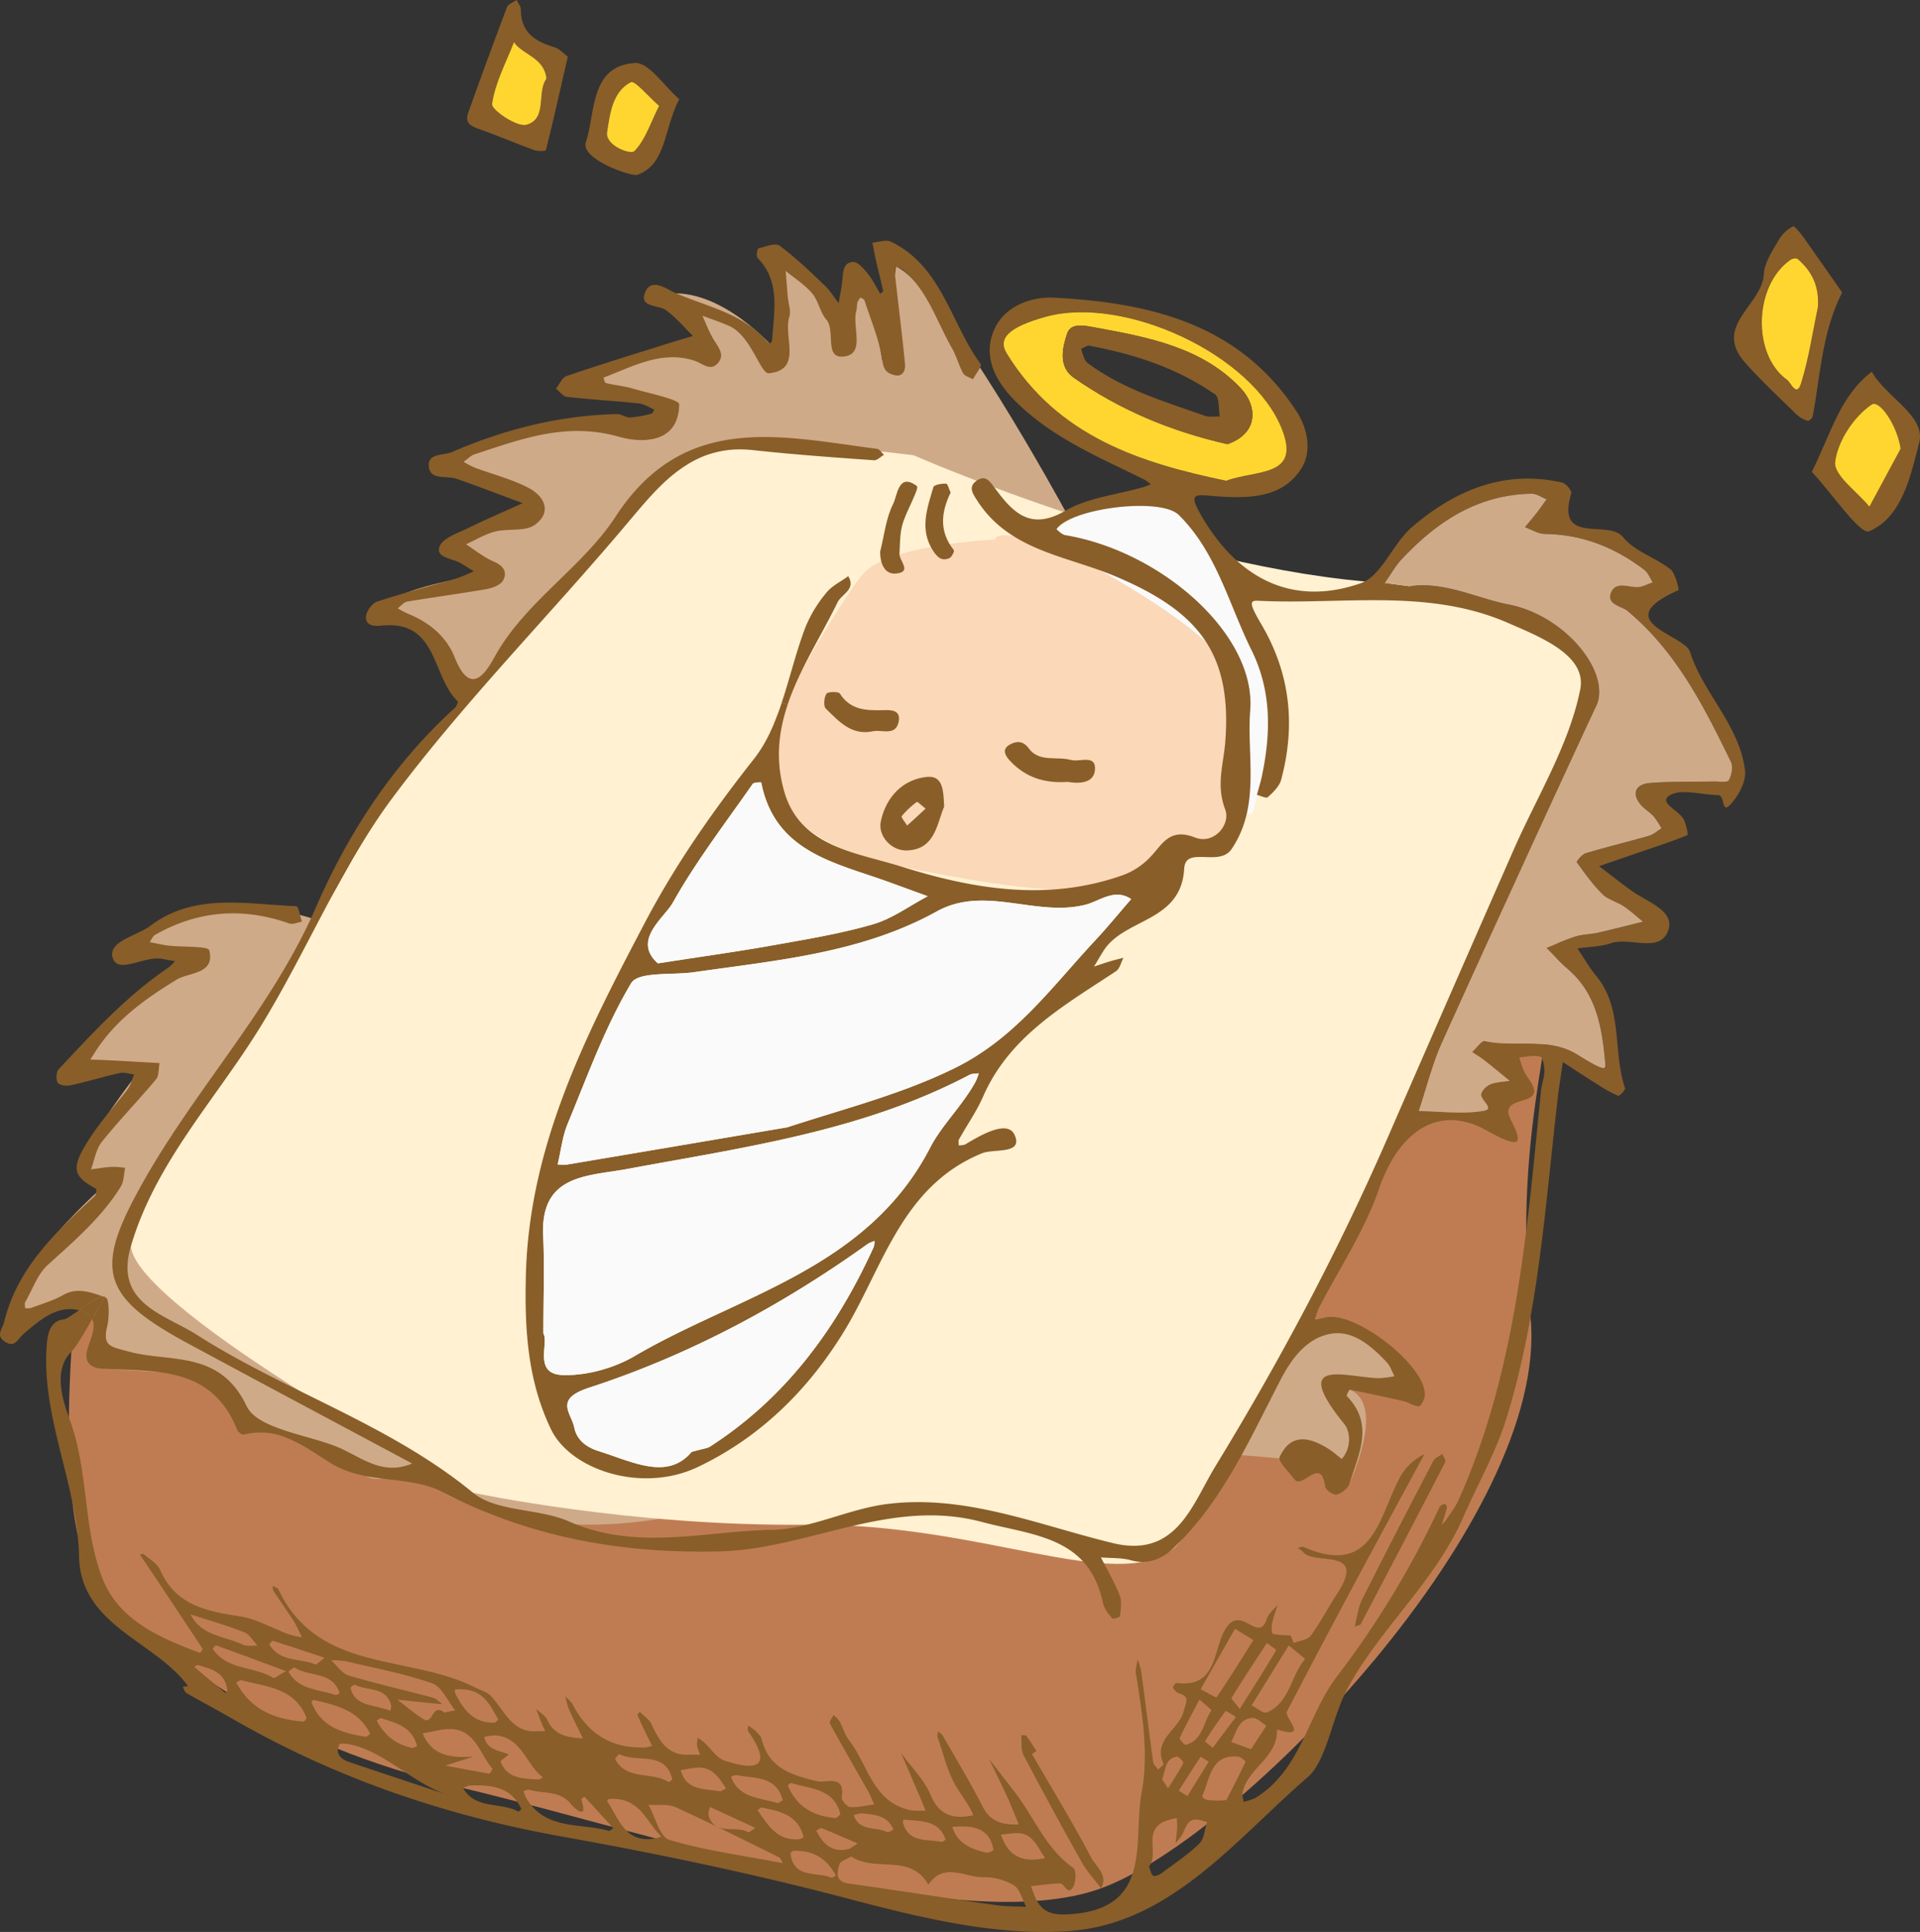 <svg xmlns="http://www.w3.org/2000/svg" viewBox="0 0 878.51 884.11"><rect x="0" y="0" width="878.51" height="884.11" fill="#333333" stroke="none"/><defs><style>.cls-1{fill:#bf7c52;}.cls-2{fill:#cfaa89;}.cls-3{fill:#fff1d2;}.cls-4{fill:#fad8b8;}.cls-5{fill:#fafafa;}.cls-6{fill:#895e29;}.cls-7{fill:#ffd630;}</style></defs><g id="レイヤー_2" data-name="レイヤー 2"><g id="レイヤー_1-2" data-name="レイヤー 1"><path class="cls-1" d="M88.79,560.24s-53,4.12-56.16,58.38S31,726.85,59.77,744.37s61.47,52.27,152.1,73.89,228.29,69.09,292,45.86,205.26-169.74,196.46-261,14.37-134.2,12.79-193.73Z"/><path class="cls-2" d="M487.37,233.75S432.56,132.92,410,121.91l-6.26,43.3-6.86-40.14-11.42,30.82s-13-38-32-38c0,0,8,35,3,44,0,0-22.4-27.3-47.2-27.65l11.2,27.65s-37,0-49,10l3,7,28,5,1.29,6.72-6.29,5.28s-40-11-94,18l41,16-3,7s-27,5-33,13l15.6,12.62s-48.6,6.38-48.6,17.38c0,0,18,6,25,15s8.93,21.78,8.93,21.78L219.89,335l-75.4,85.86s-17-6-33-6-26,3-31,5-20,13-20,13l28,4-14,11s-30,22-39,39H66.14S36.24,525.16,37.37,533s12.12,7.87,12.12,7.87-46,40-44,61c0,0,24-8,29-8s7.62,4.4,7.62,4.4L47,626.37l50.4,2.91,17,21.61,47.86,15.17s1.09,12.32,12.62,10.58,27.27,6.08,27.27,6.08,53.59,33.82,145.92,0,251.33-13.83,251.33-13.83l17.93,10s17.22-36,.15-43l26.92,0S637,601.31,601.76,603.6Z"/><path class="cls-3" d="M418.09,208.36s-68.65-9.54-95.12,0-63.17,62.42-63.17,62.42S196.92,328,157.71,399.44,57.21,540.61,59.85,570.25,216.37,683.1,216.37,683.1s72.41,15.51,152.77,14.65,140.9,31.77,167.63,11S730.34,323.28,730.34,323.28s-.62-50.57-96.73-56.48S418.09,208.36,418.09,208.36Z"/><path class="cls-4" d="M455.49,246.89s-48.87,2.25-60.43,15.62-38.87,63.34-38.87,63.34-28,53.44,56.17,70.74,109,12.93,123.09-7.39c0,0,31.15,9.3,28.1-31,0,0,19.1-70.06-46-95.69S455.49,246.89,455.49,246.89Z"/><path class="cls-5" d="M483.4,242.15S523.46,214,537,225.93s45.63,68.53,45.57,90.74-9.49,55.71-9.49,55.71l-6.89,0s6.33-43.59-3.67-65.53-79.09-56.65-79.09-56.65Z"/><path class="cls-6" d="M856.44,170.08c6.53,11.78,24.93,20.19,21.69,32.56-3.79,14.5-7.6,34-22.87,40.47-4.14,1.75-17.15-17.45-26.24-27.19C837.79,198.35,841.87,181.24,856.44,170.08Zm-1.08,61.79,14.29-26.51c-1.5-10.58-9.67-22.66-13.29-20.2-8.11,5.51-15.45,16.58-16.67,26.2C838.91,217.43,849.74,225,855.36,231.87Z"/><path class="cls-7" d="M869.65,205.36l-14.29,26.51c-5.62-6.88-16.45-14.44-15.67-20.51,1.22-9.62,8.56-20.69,16.67-26.2C860,182.7,868.15,194.78,869.65,205.36Z"/><path class="cls-6" d="M842.91,133.88c-9.34,18.26-9.9,37.81-13.53,56.71-.16.85-1.77,2.22-2.25,2a13.66,13.66,0,0,1-5-2.82c-8-7.87-16.33-15.51-23.73-23.93-14.79-16.82,8-26.29,8.66-40.41.26-5.51,4.25-11,7.13-16.17a16,16,0,0,1,6.26-5.66c.49-.28,3.17,2.79,4.46,4.59C830.88,116.59,836.71,125,842.91,133.88Zm-11.14,6.82c.75-9.5-2.66-16.69-9.39-22.28-.55-.47-2.3-.13-3.09.41-16.78,11.62-17.76,43.5-1.52,55,1.54,1.09,4.26,8.11,6.3,1.59C827.67,163.94,829.4,151.84,831.77,140.7Z"/><path class="cls-7" d="M822.38,118.42c6.73,5.59,10.14,12.78,9.39,22.28-2.37,11.14-4.1,23.24-7.7,34.76-2,6.52-4.76-.5-6.3-1.59-16.24-11.54-15.26-43.42,1.52-55C820.08,118.29,821.83,118,822.38,118.42Z"/><path class="cls-6" d="M477.18,850.93l.09-.07Zm.73-.54.29-.21c-3.57-4.58-5.3-11.3-12.84-11.29-2.47,0-4.94.46-7.41.71C460.87,847.55,465.63,852.89,477.91,850.39ZM356.82,852.7l.28-.06Zm.43-.09.39-.09h0l.47-.11c-.56-.84-.92-2.09-1.71-2.48-9.34-4.61-18.66-9.28-28-13.83,4.1,1.87,9.82,0,13.78,2.34.58.34,2.29-1.25,3.48-1.94l-20.89-9.61c-.17,1.3-.86,2.87-.48,4.1a7.75,7.75,0,0,0,3.77,4.94c-6.26-3-12.54-6-18.87-8.89-3.58-1.62-8.27-.8-12.45-1.1,3.09,5.54,5.11,14.65,9.47,16,15.83,4.78,32.44,6.94,51.43,10.61ZM203.83,821c.92.34,1.86.65,2.81.93Zm10.61-3.85-.11.05h0l-2.49,1c5.66,10,17.19,6.34,25.25,10.78.22.12,1.5-1,1.44-1.11-4.2-9.26-12.14-11.4-24.2-10.72ZM203.66,821c-14.69-5.4-26-17.59-40.9-22.1-2.44-.74-7-1.44-7.47-.54-2.19,4.18.83,6.76,4.52,8C174.39,811.29,189,816.1,203.66,821ZM798.45,352.54c.63,5.06-3.09,12-7,15.93s-2-4.6-5.45-4.63c-7.6-.08-17.06-3.15-22.25.29-5,3.31,4.86,6.87,6.78,11.13,1,2.21,2,6.78,1.59,6.93-7,2.85-14.25,5.19-21.43,7.65l-19,6.54c5,3.78,9.86,7.67,14.93,11.32,7,5,19.65,9,16.8,17.8-3.58,11.05-17.39,3.17-26.27,6.14-4.86,1.62-10.24,1.65-15.39,2.39,2.85,4.2,5.38,8.66,8.59,12.56,12.43,15.09,7.48,34.62,13.21,51.41.26.77-2.59,3.69-3.12,3.48a58.56,58.56,0,0,1-9-4.9c-5.49-3.44-10.9-7-16.35-10.53-.82,5.77-1.77,11.53-2.44,17.32-5.63,48.82-8.72,98.06-23.27,145.42-4.84,15.76-13.17,30.21-19.65,45.07-13.06,30-37.87,50.79-53,78.49-7.26,13.31-9.62,33.34-18.35,40.89-32.83,28.38-62.63,67-108.87,70.43-32.92,2.48-67.61-5.86-100.17-14.46-43.89-11.6-88-20.84-132.67-28.85-52.94-9.5-103.57-26.75-150.44-53.87-6.9-4-14-7.7-20.88-11.68-.86-.5-1.19-1.9-1.76-2.89l2.4-.36C70.9,750.86,36.86,744,36.18,712.33c-.73-33.72-17.93-64.5-14.64-98.45.48-4.94,2.3-9.62,7.7-10.09,1-.09,3.76-2,6.86-4.13a16.8,16.8,0,0,1,1.72.52,7.32,7.32,0,0,1,4.36,3.42c-3.37,6-7.29,12.75-9.55,15-8.32,8.33-4.19,21.65-.69,31.16,8.64,23.49,6,49.08,14.72,72,7.43,19.66,26.25,27.62,44.7,34.62.22.08,1.52-1.57,1.37-1.8C84.93,742.7,77,730.86,69.13,719c-1.68-2.52-3.41-5-5.12-7.51.6-.11,1.47-.52,1.76-.27,2.61,2.3,6.2,4.24,7.47,7.17,7.1,16.35,21.43,18.93,36.69,21.32,7.63,1.2,14.76,5.46,22.16,8.2a45.34,45.34,0,0,0,6,1.37,68.74,68.74,0,0,0-3.43-7c-3.08-4.83-6.42-9.49-9.56-14.27-.39-.59-.23-1.53-.33-2.3.9.53,2.26.84,2.62,1.62,17.86,37.93,58.8,29.89,88.49,44.17,7.2,3.47,7.21,2.55,10.68,6.88,5,6.25,8.91,14.72,19.23,13.88,1.23-.1,2.47,0,3.71,0-.46-1-1-1.91-1.37-2.9-1-2.42-1.89-4.87-2.83-7.31,1.74,1.66,4.18,3,5.1,5,3.29,7.26,9.6,8.08,16.27,8.49-2.14-4.47-4.38-8.91-6.38-13.44a38.49,38.49,0,0,1-1.58-5.78c1.16,1.27,2.65,2.35,3.41,3.82,7,13.51,18,20.15,33.22,19.51a16.41,16.41,0,0,0,3.05-.7c-1.19-2.39-2.42-4.77-3.57-7.19s-2.2-4.62-3.15-7c-.1-.26.73-.89,1.13-1.35,1.8,1.84,4.24,3.38,5.27,5.58,3.63,7.71,7.49,14.72,17.7,14,1.52-.11,3.05,0,4.58.08a25.39,25.39,0,0,1-1.41-4.21,14.17,14.17,0,0,1,.3-3.58,22.81,22.81,0,0,1,2.85,2c3.15,2.85,5.76,7.2,9.43,8.42,14.19,4.7,22.48,3.45,10.84-13.39-.43-.61-.05-1.79-.05-2.7A24.52,24.52,0,0,1,345.6,792c1.14,1.18,2.57,2.47,2.93,3.94,3.29,13.43,13.88,16.43,25.42,19.2,3.88.93,12.93-3.39,11.2,7.4-.21,1.32,2.41,4.32,3.86,4.42,3.63.24,7.35-.73,11-1.21-1-2.12-1.85-4.31-3-6.34-5.78-10.25-11.69-20.43-17.32-30.75-.41-.74,1.06-2.51,1.66-3.8a13.5,13.5,0,0,1,2.7,2.69c1.58,2.89,2.45,6.28,4.43,8.82,8.69,11.12,10.74,28.08,27.71,31.93,2.36.53,4.91.24,7.37.33-.86-2-1.7-4.11-2.58-6.15q-4.36-10.18-8.75-20.36c4.71,6.52,10.81,12.47,13.78,19.71,4,9.69,11.34,10.46,18.95,9,1.32-.25-4.09-8-6.85-12.3-4.49-6.94-6.29-15.63-9.14-23.61-.26-.74.16-1.71.26-2.58.71.62,1.66,1.11,2.1,1.89C437.52,805,444,815.7,449.62,826.76c3.69,7.2,9.51,8.46,16.51,8.12-1.71-4.11-3.29-8.29-5.15-12.34-2.72-5.93-5.63-11.77-8.46-17.65q6,7.7,11.91,15.39c8.89,11.46,14.06,25.75,26.66,34.51,1.43,1,1.28,6.53-.09,8.77-2.53,4.16-3.9-1.6-5.85-1.61-4.48,0-8.95.76-13.43,1.22,1,2.49,1.77,5.18,3.18,7.44,3.44,5.5,8.83,5.76,14.73,5.38,38.16-2.51,28.65-33.46,32.74-55.66,3.34-18.12.24-36.39-2.63-54.47-.33-2.1.51-4.39.81-6.59a41.2,41.2,0,0,1,1.69,6c1.84,13.68,3.51,27.39,5.41,41.06.17,1.26,1.49,2.35,2.28,3.52.86-.91,2.64-2.24,2.45-2.66-5.14-11.2,7.27-15.73,9.3-24.28.92-3.88,3-6.44-2.3-8a5.63,5.63,0,0,1-2.7-2.61c-.19-.33,1.14-2.21,1.6-2.15,19.81,2.67,16.39-17.16,23.36-26s14.39,8,18-3.37c.76-2.43,3.3-4.31,5-6.44-.89,2.89-2,5.73-2.58,8.67-.33,1.53-.2,4.5.31,4.63,2.53.68,5.25.62,8.19.85l1.35,3.41c2.68-1.09,6.37-1.42,7.84-3.4,4.41-5.94,7.79-12.63,11.86-18.83,14.5-22.09-10.44-12.91-15.45-19.52a9.3,9.3,0,0,0-2.39-1.65c.87-.22,1.93-.9,2.58-.61,31.29,13.78,34.33-12.55,43.5-30.42a25.21,25.21,0,0,1,11.89-12c-11.15,20.64-22.37,41.24-33.44,61.93q-14.88,27.81-29.45,55.81c-1.45,2.8,10.69,13-4.59,8.24.6,12.86-13.54,17.69-15.74,29-.26,1.31.37,2.8.58,4.2,1.95-.71,4.1-1.09,5.82-2.18,20.44-12.89,23.34-37.5,36.7-55.14a420,420,0,0,0,47.11-77.78c.32-.68,1.48-1.08,2.33-1.31.19-.06,1.16,1.23,1,1.71-.67,2.61-1.57,5.16-2.4,7.74a12.62,12.62,0,0,0,1.85-1.88c2-3.05,4.34-6,5.82-9.27,26.71-59.67,31.36-123.79,37.79-187.56.3-2.95,1.52-5.85,1.53-8.77,0-2.34-.73-6.36-1.93-6.68-2.94-.78-6.34.14-9.55.37a51.88,51.88,0,0,0,2.17,6.37c1.06,2.19,2.76,4.06,3.84,6.24,5.11,10.32-16.05,4-9.87,16s3.84,13.14-11.39,4.67c-21.26-11.82-39.76,0-49,27-6.54,19.11-18.24,36.47-27.57,54.64a32.36,32.36,0,0,0-1.63,4.93A32.37,32.37,0,0,0,606,603c13.41-3.88,47.14,22.28,45.91,35.79-.16,1.75-1.79,4.76-2.74,4.76-2.25,0-4.44-1.73-6.76-2.27q-12.36-2.9-24.81-5.32c-.27,0-1.64,2.65-1.36,2.94,12.74,13,5.34,26.66,1.22,40-.67,2.19-3.57,4.48-5.87,5.09-1.41.37-5.08-2.17-5.28-3.73-1.85-14.23-10.45,1.61-14.1-3.33-2.49-3.38-7.61-8.22-6.71-10.15,5.22-11.24,13.86-9.11,22.45-3.69,2.22,1.4,5.93,4.68,6,4.56,4.37-5,4.13-12.35,1-16.16-25.17-31.05,1.41-21.07,16-20.79a46.77,46.77,0,0,0,7.1-.91c-1.14-2.12-1.88-4.6-3.47-6.3-7.06-7.55-15.68-15.05-25.95-13.08s-17.17,10.4-22.51,20.66c-14.2,27.26-26.59,56-49.45,77.65-4.8,4.55-11.41,7.5-19.12,5.32-4.38-1.24-9.2-.94-13.82-1.33,2.93,5.75,6.25,11.35,8.6,17.33,1.09,2.79.47,6.33.17,9.49-.05.53-3.3,1.51-3.61,1.12-1.69-2.12-3.67-4.46-4.2-7-6.39-30.67-32.13-30.94-55.4-37.16-42-11.23-79.46,12.47-120.11,13.47-45.3,1.1-86.91-6.57-127-27.23-15.44-8-34.71-3.17-50.88-13.19-6.68-4.13-13.54-9.19-21.21-11.95l.89-2.74c7.49,2.42,15.88,4.38,22.62,7,11,4.3,20.72,13.86,35,7.9C154,651.22,119.7,633,85.51,614.52c-40.29-21.78-42.36-34.27-19.43-74.64,24.25-42.71,58.56-78.92,78.35-124.39,15.13-34.76,35.56-66,63.85-91.69.71-.65,1.38-2.63,1.06-2.94-11.75-11.27-9-37-34.29-34.6-3.77.36-7.44.25-7.61-3.65-.1-2.42,2.69-6.48,5-7.26,12-4,24.27-7.08,36.41-10.64a76.56,76.56,0,0,0,7.92-3.3c-2.15-1.31-4.25-2.7-6.44-3.92-3.68-2-11.15-2.34-9.19-7.42,1.52-3.94,8.37-6.1,13.14-8.45,8.16-4,16.55-7.59,24.85-11.35-10.11-3.76-20.17-7.66-30.35-11.2-4.41-1.53-11.69.84-12.54-5.26-.92-6.62,6.78-5.27,10.71-7,24.06-10.41,49.13-16.74,75.46-17.31,2,0,4,1.65,6,1.56a54.29,54.29,0,0,0,9.72-1.79c.54-.13.84-1.21,1.25-1.85-2.38-1-4.69-2.55-7.14-2.81-10.94-1.15-21.93-1.76-32.86-3-1.8-.2-3.36-2.47-5-3.78,1.61-2,2.85-5.07,4.9-5.77,15-5.11,30.14-9.76,45.24-14.52,4.17-1.31,8.36-2.52,12.54-3.78-4-4-7.73-8.35-12.2-11.73-3.56-2.7-12.78-1.11-9.57-8.48,2.9-6.65,9.91-1.13,14,.65,14.27,6.16,30.28,9.12,41.35,21.74,2.79,3.18,2.73-1.29,2.83-2.61.93-12.34,3.18-25-6.82-35.27-.72-.74-.19-4.22.29-4.34,3.25-.84,7.82-2.72,9.77-1.28,7.34,5.42,14,11.86,20.61,18.17,2.48,2.35,4.3,5.4,6.41,8.13.58-3.5,1.34-7,1.69-10.49.36-3.71.29-8.18,4.93-8.37,2.14-.09,4.8,3,6.55,5.15,2.31,2.86,4,6.26,5.88,9.43.45-.44,1.36-1,1.29-1.31-1-4.73-2.24-9.42-3.32-14.15-.6-2.66-1.06-5.35-1.58-8,2.89-.18,6.32-1.47,8.58-.37C431.08,122,435,148,448.7,166.57c.71,1-2.27,4.64-3.53,7-1.55-.91-3.77-1.45-4.52-2.81-2-3.7-3.08-8-5.18-11.62-7-12.24-11.06-26.38-22.54-35.79a15,15,0,0,0-2.91-1.48,12.76,12.76,0,0,0-.55,3.4c1.53,13.78,3.28,27.53,4.63,41.32.28,2.84-1,6.09-4.92,5.05-3-.79-4.77-1.9-5.42-6.47-1.33-9.42-5.24-18.48-8.19-27.66-.19-.59-1.2-.91-1.82-1.36a8.58,8.58,0,0,0-1.41,2.19c-.34,1.26-.19,2.65-.54,3.9-1.95,7.13,3.95,19.09-4.84,20.78-10.4,2-4.34-11.55-8.89-16.81-2.89-3.34-3.59-8.56-6.45-11.94-3.38-4-8-6.9-12.13-10.29.32,3.92.62,7.84.95,11.76.28,3.13,1.57,6.55.71,9.32-2.82,9.11,6.23,24.21-9.35,25.76-3.87.38-8.07-17.12-18.05-21.6-4-1.81-8.25-3.18-12.38-4.75,1.62,3.52,3,7.19,4.93,10.51,2.15,3.67,5.76,7.39,2,11.38-3.45,3.68-6.91-.13-10.59-1.31-15-4.84-28.12,2.69-41.52,7.73,0,.06.46,2.38,1,2.5,4,1,8.2,1.33,12.15,2.49,7.55,2.23,21.49,5,21.44,7.31-.36,18.92-18.67,17.35-27.56,14.8-24-6.87-44.59,1-66,8-1.88.62-3.4,2.29-5.09,3.46a42.8,42.8,0,0,0,5.06,2.65c8.16,3.05,16.75,5.21,24.44,9.16,7.38,3.79,11.17,11.12,3.13,17-4.44,3.24-12.21,1.6-18.23,3.11-4.63,1.17-8.88,3.83-13.3,5.83,4.18,2.68,8.11,5.95,12.61,7.86s6.43,4.83,4.36,8.65c-1.16,2.14-4.91,3.53-7.71,4-12,2.11-24.1,3.68-36.12,5.7-1.59.27-2.92,2-4.37,3.09a47.15,47.15,0,0,0,4.43,2.36c9.75,3.93,17.67,10.25,21.58,20,6.23,15.57,12.29,10.87,18.08.25,14-25.63,40.25-41.06,55.63-64.66,31.37-48.12,75.74-36.57,119.63-30.93,1.14.15,2.09,1.79,3.13,2.73-1.53.87-3.13,2.59-4.59,2.48C381.48,209.33,363,208,344.65,206c-27.5-3.07-41.89,14.76-57.35,33.14-35.5,42.22-74.62,81.63-107.52,125.72-24.1,32.3-39.56,70.9-60.88,105.45-20.34,33-47.77,61.72-59,99.95-7.77,26.3,15.31,31.1,30.19,40.6,40.86,26.09,88.06,40.82,126.33,72.25,10.89,8.94,30.06,7,44,13.18,30.67,13.59,61.9,4.38,92.68,3.81,17.59-.33,34.84-9.53,52.61-11.8,36.05-4.59,69.36,9.61,103.52,17.87,29.16,7.05,36.29-17.81,46.89-35.17,29.54-48.36,56.16-98.35,78.81-150.37q28.56-65.56,57.32-131C703,365,717.88,341.23,723.05,315.52c3.15-15.74-18.57-24.11-32.89-30.39C653.38,269,614,276.86,575.73,274.93c-3.78-.19-4.48.8,1.33,10.63,13.36,22.61,15.84,46.37,9.12,71.32-.81,3-3.64,5.68-6.08,7.92-.73.68-3.29-.64-5-1.05.78-2.88,1.7-5.73,2.31-8.65,4.12-19.67,4.45-39-4.8-57.63-10.39-21-15.92-44.7-33.25-61.8-8.42-8.3-49.39-3.1-55.94,6.48,0,.07,2.45,2.48,3.92,2.73,44.14,7.36,87.48,45.53,84.71,80.22-1.66,20.91,4.83,43.65-8.5,63.41-5.74,8.51-21.1-1.69-21.71,9-1.4,24.54-27.11,22.56-36.74,37.34-1.59,2.45-3,5-4.55,7.49,2.46-.81,4.9-1.67,7.37-2.42,2-.61,4.09-1.08,6.13-1.61-1.11,2.08-1.68,5-3.42,6.13C487.06,460.09,462,474,449.85,501.75c-3,6.86-7.4,13.1-11.05,19.68-.4.73-.09,1.85-.11,2.79,1.05-.18,2.28-.08,3.13-.6,7.28-4.41,19.18-11.19,22.37-4.33,4.25,9.16-9.46,6.27-14.82,8.46-37.18,15.18-45.38,52.69-63.52,82.09C369.12,637,347,658.18,319.29,671.34c-25.66,12.21-58.23,1.3-67.15-17.21-10.79-22.39-12.15-46-11.52-70.67,1.52-59.54,27.68-110.23,54.33-161,14.05-26.78,31.14-51.2,50-75.11,5.82-7.39,9.62-16.35,12.76-25.84l2.71.9c-4.2,12.49-5.75,25.62-1.51,40.07,7.38,25.19,32.91,27.63,53.48,34.09,33.36,10.48,67.49,16.14,101.87,3.75a32.93,32.93,0,0,0,11.5-7.53c5.88-5.8,8.88-14.29,21-9.53,8.67,3.41,16.45-5.9,13.84-12.83-4.2-11.16-.9-20,0-30.56,3.32-41.11-12.34-60.38-51.23-76.54-21.75-9-47.62-11.51-62.17-34.14-2.18-3.39-4.38-6.44-.19-9.28,3.85-2.61,5.67.08,8.09,3.33,8.1,10.9,16.05,20,32.36,10.49,10.48-6.07,23.73-7.36,35.72-10.82,1.15-.33,2.23-.85,3.35-1.28a20.16,20.16,0,0,0-2.93-2.17c-20.71-10.21-42.16-19.06-59-35.87-9.41-9.42-15-20.63-9.7-32.73,4.64-10.55,16.45-15.21,27.68-14.62,43.79,2.3,84.62,12,110.69,52.07,5.08,7.82,7,18.14,2.37,25.75-8.35,13.69-23.7,14.07-37.74,13.14-11.24-.74-15.24-2.78-7,10.82,16.36,26.9,40.73,39.67,71.71,28.89,9.64-3.34,14.68-18.23,23.55-25.8,19.59-16.71,42-26.3,68.59-20.29,1.76.4,4.55,3.77,4.2,4.95-7.23,24.11,17,11.61,23.71,20.05,5.18,6.48,14.74,9.27,21.61,14.64,2.44,1.91,4,9.51,3.78,9.6-32.71,14.48,2.72,20.3,5.22,28.22C779.16,317.06,795.89,331.81,798.45,352.54ZM791,357.1c1.31-2.32,2.09-6.22,1-8.45-12.38-25.33-25-50.49-47.4-69.1-2.72-2.26-9.92-2.9-7.36-8.64,2.1-4.71,7.44-2.31,11.63-2.2,2.43.06,4.89-1.41,7.34-2.2-1.27-1.94-2.14-4.41-3.89-5.74C739,250.54,724,244.57,706.93,244.36c-3.08,0-6.13-2-9.2-3.09,1.83-2.22,3.7-4.4,5.46-6.66,1.56-2,3-4.07,4.48-6.12-2.27-.89-4.55-2.6-6.8-2.56-24.62.4-43.39,12.74-59.52,30-3,3.22-5.19,7.22-7.75,10.86l11.25,1.46c16.57-2.22,30.65,5.52,45.63,8.43,25.67,5,47,31.14,39.86,46.59Q694.91,399.93,660,476.79c-4.57,10.11-7.24,21.08-10.78,31.66,9.92.13,20,1.54,29.67-.11,5.53-.95-2.18-5.19-1.07-8a8.28,8.28,0,0,1,4.3-4.2c2.69-1,5.73-1.06,8.63-1.52-3.81-3.1-7.58-6.25-11.44-9.28-1.82-1.42-3.82-2.62-5.73-3.91,2-1.78,4.36-5.39,5.87-5,14,3.07,29-2,42.45,6.29,12.14,7.55,12.92,7,12.67,4.18-1.46-16.15-3.78-32-17.22-43.48-3.47-3-6.54-6.4-9.8-9.62,4.54-1.79,9-3.84,13.66-5.29,3.12-1,6.54-.88,9.75-1.6,7-1.58,13.91-3.38,20.87-5.09-2.93-2.38-5.71-5-8.84-7.07s-7.18-3-9.74-5.55c-4.43-4.37-8.09-9.53-11.74-14.61-.21-.3,2.37-3.6,4.07-4.1,9.61-2.88,19.38-5.23,29-8,2-.59,3.8-2.23,5.69-3.39a36.82,36.82,0,0,0-3.53-5.42c-2-2.16-4.74-3.68-6.46-6-4.07-5.48-.74-8.86,4.41-9.3,9.75-.83,19.59-.52,29.4-.72C786.5,357.59,790.39,358.23,791,357.1ZM597.16,759.16,589.68,753l-17,27.43c2.37,1.16,5.4,3.89,7,3.21C590.24,779.14,590.56,766.86,597.16,759.16ZM561,220c13.92-5.11,34-1.64,25.67-23.22-13.3-34.6-72.32-61.7-108.12-51.83-16.55,4.57-22.24,9.72-17.93,16.74C484.16,200,522.29,212,561,220Zm22.9,535.15c.12-.2-2.74-2.16-4.21-3.29-5.44,8.33-10.94,16.62-16.16,25.09-.29.48,1.68,2.36,3.71,5.11C573.48,772.21,578.84,763.76,583.94,755.16Zm-4.48,34.55c-2.12-1.25-4.32-3.65-6.36-3.52-6.44.4-7.33,6.52-9.72,11l9.09,3.3Zm-6-39.18-8.32-5.16c-5,8.74-9.93,17.47-15.74,27.7,3.32,1.69,7.12,3.91,7.28,3.67C562.53,768.15,568,759.32,573.5,750.53Zm-3.59,55.69c.11-.24-2-2.15-3.18-2.28-12.67-1.4-13,10.13-16.26,17.26-1.37,2.95,4.94,3.08,10.71,2.57C563.67,818.88,566.91,812.6,569.91,806.22Zm-4.32-20.52c-2-1.15-4.59-2.84-4.71-2.68-3.34,4.44-6.48,9-9.38,13.77-.14.23,2.26,2,3.47,3.06Zm-11.26-3c.14-.21-2.92-2.69-5.4-4.93-3.37,6.38-6.4,11.87-9.06,17.55-.25.54,2.16,3.32,2.81,3.15C550.49,796.29,550.53,788,554.33,782.67Zm-10.94,39.22,9.77-15.72c-1.29-.77-3.66-2.28-3.71-2.21-3.32,4.87-6.45,9.86-10,15.46Zm5.48,21.69c2.22-2.16,2.39-6.43,3.5-9.74-1.17-.34-2.32-.76-3.51-1-4.59-1-5.88,2.2-7.29,5.61-.79,1.91-2.41,3.48-3.65,5.2.26-2.24.61-4.47.75-6.71.1-1.65-.07-3.32-.13-5a46.49,46.49,0,0,0-5,1.32c-10.94,4.23-2.85,14.84-7.75,20.88.8,1.88,1.05,3.85,2,4.23s2.77-.43,3.84-1.23C537.48,852.78,543.64,848.66,548.87,843.58Zm-7.35-36.87c.19-.37-2.12-3-3-2.84-5.47.93-5,5.89-6.69,10.39l2.7,4.08C536.93,814.49,539.41,810.7,541.52,806.71ZM517.57,411.44c-7.52-5.12-14.38.87-20.73,2.52-22.7,5.89-46.17-9.06-68.16,3.1-34.6,19.13-73.09,22.35-111.07,27.82-9.95,1.43-25.57-.42-28.82,5.05-12,20.07-20,42.5-29,64.24-2.43,5.85-3.12,12.43-4.61,18.67a22,22,0,0,0,4.21.09c34.39-5.78,68.78-11.63,100.87-17.07,27.48-9,53-15.38,77.12-27.36,27.32-13.58,44.13-37.13,63.8-58.22C506.83,424.2,512.11,417.73,517.57,411.44ZM469.5,872.61c-1.78-3.37-2.74-8-5.53-9.79a26.31,26.31,0,0,0-13.88-3.75c-8.49.17-18.22-7.12-25.32,3.41-8.25-14.55-24.29-5.49-35.3-12.9-2.18,1.36-5,2.12-5.4,3.56-1,3.62-2.09,7.89,4.06,8.77,22.71,3.25,45.38,6.74,68.09,10C460.59,872.5,465.07,872.39,469.5,872.61Zm-18.17-24.78a4.84,4.84,0,0,0,3.22-1.24c-1.49-9.12-7.78-11.54-18.48-10.55,1.36-.69-.31,0-.26.16C438.16,843.77,444.52,846.2,451.33,847.83Zm-4.88-353a26.7,26.7,0,0,0,1.39-3.69c-1.42.23-3,.09-4.23.72C394.47,517.77,340.26,525.07,286.75,535c-17.81,3.31-39.53,2.29-38.22,30.42.65,13.87.11,27.79.11,44.84,2.6,4.39-4.81,18.55,8.87,19,10.93.34,23.36-3.12,32.89-8.7C338,592.64,396.86,580.92,425.7,525,430.85,515,440.56,505.73,446.45,494.88Zm-15.53,348c.48.11,1.73-.89,1.68-1.06-2.74-8.3-9.9-8.45-19.07-9,.16-.68-.6.63-.3,1.62C416,843.59,424.39,841.44,430.92,842.93Zm-6.5-432.76-18-6.56C382.09,394.76,354.54,390,348.3,358c0,0-3.32-.06-3.88.74-12.49,17.94-25.93,35.37-36.56,54.36-3.92,7-18.76,17.11-6.82,27.75,20.83-3.24,36.46-5.38,52-8.16s31.2-5.31,46.31-9.68C408.19,420.47,416.09,414.57,424.42,410.17ZM406.33,838.54a25,25,0,0,0,2.46-1.28c-2.55-6.44-8.44-6.76-14.06-7.4-1.33-.15-2.74.49-4.12.76C393.18,838.31,400.75,835.77,406.33,838.54Zm-6.54-267.92a9.13,9.13,0,0,0,.33-2.7,14.93,14.93,0,0,0-3,1.29c-39.27,28.16-81.77,50.93-127.43,65.79-16.38,5.34-8.28,11.45-6.89,18.31,1.12,5.51,5.19,8.88,11.21,10.78,15.82,5,31.4,13.43,42.49.33,5.6-1.57,7.18-1.64,8.33-2.39C359.65,639.66,382.91,607.75,399.79,570.62ZM388.78,846l3.65-2.38c-5.48-2.35-10.94-4.77-16.48-7-.58-.23-1.65.75-2.49,1.17C376.66,843.7,380.53,848.23,388.78,846Zm-6.31-14c.37-.35,2.18-1.42,2-2-3-11.58-13.61-11.26-22.28-14-.44-.13-1.75,1-1.7,1.08C364.37,826.47,371.61,831.07,382.47,832Zm-2.2,27.2c.54.21,1.46-.55,2.2-.85C378.58,851.23,373,846.64,363,847c.18-.16-1.39.64-1.31,1.24C363.15,859.75,373.48,856.53,380.27,859.2Zm-14.72-17.51a6.11,6.11,0,0,0,2.15-.91c-2.6-10.5-11-11.88-19.13-13.59-.54-.11-1.3.76-1.95,1.18C351.31,835.11,355.58,842.49,365.55,841.69ZM356,825.17c.49-.33,2.22-1.16,2.13-1.49-3-11.1-12.83-9.72-21-11.31-.81-.15-1.77.46-2.67.71C338.09,822.85,347.39,822.65,356,825.17Zm-26.33-5.41,2.52-1.32c-3.18-4.88-6.24-10-13.23-9.51-2.51.17-5,.74-7.48,1.13C313.89,819.24,321.78,818.58,329.69,819.76Zm-23.86-4.32c.26.17,1.86-1,1.8-1.22-3.32-13.33-15.84-7.22-24.38-11.51-.56.74-1.94,2-1.73,2.37C286.81,814.93,298.26,810.62,305.83,815.44Zm-6.57,26a23.12,23.12,0,0,0,3.36-1c-6.89-6.48-9.65-18.13-23.86-17.2l.06-.06h0c-.11.06-1.11.86-1.05,1C283.13,832.08,285.88,843.41,299.26,841.42Zm-20.67-3.59c.51.15,1.34-.82,2-1.26-4.34-4.79-8.68-9.59-13.09-14.31-.07-.07-1.6.9-1.54,1.08,3.59,10.67-3.78,3.46-4.6,2.39-5-6.56-12.66-4.72-19.53-6.79l-2.33.67a25.31,25.31,0,0,0,1.37,3.31C249.56,837.66,265.52,834.13,278.59,837.83Zm-32.43-23.48c.74,0,1.54-.67,2.32-1-7.87-5.77-9.67-18.47-21.9-19.21a25,25,0,0,0-5,.71c1.38,6.16,7.17,6.24,11.22,8-1.4,1.27-3.92,2.9-3.7,3.45C232.24,814.11,239.44,813.85,246.16,814.35Zm-20.15-26c.72,0,2.08-1.44,2-1.53-4-6.57-6.78-14.68-19.44-13.68.29-1.1-.77.6-.31,1.58C211.86,782.16,216.52,788.51,226,788.31Zm-2.22,23.33c.4.07,1.71-2.14,1.53-2.35-5.51-6.28-7.44-16.47-17.28-17.94-4.68-.7-9.74,1.12-14.63,1.8,3.74,9.25,11.35,11.62,23.34,10.62l-13,4.16C210.42,809.2,217.09,810.53,223.79,811.64Zm-20.66-28,5.17-1c-3.47-4.27-6.15-10.82-10.58-12.38-12.63-4.43-26-6.88-39.06-10a46,46,0,0,0-7.17-.6c2.66,2.4,4.94,6.06,8,7,12.71,3.81,25.68,6.72,38.51,10.14,1.63.44,3,2,4.44,3l-1.53-.12c-1.31-.11-2.63-.21-3.93-.35-5.07-.53-10.13-1.08-15.19-1.62,4.06,3.06,7.9,6.48,12.23,9.07,3.25,2,3.83-4.33,6.67-4.33A3.82,3.82,0,0,1,203.13,783.66Zm-14.71,16.17c.8.16,1.77-.56,2.44-.79-2.34-9-9.68-10.59-16.48-12.8-.5-.16-2,1.12-1.95,1.18C175.87,794,181.09,798.32,188.42,799.83Zm-9.83-17a4.63,4.63,0,0,0,.38-2.44c-2.21-8.77-10.92-6.45-16.54-9.43-.35-.19-2.1,1.14-2,1.47C162.54,781,170.51,779.81,178.59,782.88Zm-11.31,11.89c.63.1,2.12-1.28,2.05-1.41-5.1-10.45-15.08-13-25.81-15.41-.08.07-1.06.68-1,.89C146.76,790.35,156.7,793.12,167.28,794.77Zm-13.72-19.09c.46.17,1.87-.85,1.83-1-3.4-10-13.82-7.05-20.73-11.67a20.38,20.38,0,0,0-2.64,2C136.69,773.53,146,773,153.56,775.68Zm-9.16-13.93c.38.16,1.29-.92,4.17-3.1-9.06-3-16.29-5.44-23.58-7.72-.37-.12-1.79,1.47-1.68,1.65C128.07,760.72,137.35,758.7,144.4,761.75Zm-5.55,26.07c.44,0,1.52-1.3,1.39-1.65C135,772.41,122,772,110.52,768.93c-.66-.17-1.6.66-2.44,1C115,782.71,126.05,786.86,138.85,787.82Zm-13.77-19.93c.45.28,1.82-.93,5.8-3.11-12.41-4.62-22.17-8.27-32-11.8-.28-.1-1.58,1.45-1.47,1.62C104,764.54,116.35,762.39,125.08,767.89ZM111,752.61c1.93.92,4.55.37,6.85.5-2-2.11-3.66-5.19-6.14-6.16-7.88-3.11-16.07-5.43-24.53-8.19C92,748.64,102.69,748.67,111,752.61Zm-7.93,22c.14.11,1-.68,1-.66-.84-8.6-7.22-10.13-13.33-11.91-.53-.15-1.27.45-1.91.7C93.53,766.76,98.26,770.75,103.05,774.65Z"/><path class="cls-2" d="M792,348.65c1.09,2.23.31,6.13-1,8.45-.64,1.13-4.53.49-6.95.54-9.81.2-19.65-.11-29.4.72-5.15.44-8.48,3.82-4.41,9.3,1.72,2.31,4.48,3.83,6.46,6a36.82,36.82,0,0,1,3.53,5.42c-1.89,1.16-3.64,2.8-5.69,3.39-9.64,2.78-19.41,5.13-29,8-1.7.5-4.28,3.8-4.07,4.1,3.65,5.08,7.31,10.24,11.74,14.61,2.56,2.54,6.63,3.47,9.74,5.55s5.91,4.69,8.84,7.07c-7,1.71-13.89,3.51-20.87,5.09-3.21.72-6.63.64-9.75,1.6-4.65,1.45-9.12,3.5-13.66,5.29,3.26,3.22,6.33,6.65,9.8,9.62,13.44,11.48,15.76,27.33,17.22,43.48.25,2.78-.53,3.37-12.67-4.18-13.42-8.33-28.45-3.22-42.45-6.29-1.51-.34-3.89,3.27-5.87,5,1.91,1.29,3.91,2.49,5.73,3.91,3.86,3,7.63,6.18,11.44,9.28-2.9.46-5.94.51-8.63,1.52a8.28,8.28,0,0,0-4.3,4.2c-1.11,2.78,6.6,7,1.07,8-9.62,1.65-19.75.24-29.67.11,3.54-10.58,6.21-21.55,10.78-31.66q34.75-76.95,70.37-153.51c7.14-15.45-14.19-41.59-39.86-46.59-15-2.91-29.06-10.65-45.63-8.43L633.6,266.8c2.56-3.64,4.74-7.64,7.75-10.86,16.13-17.27,34.9-29.61,59.52-30,2.25,0,4.53,1.67,6.8,2.56-1.49,2-2.92,4.13-4.48,6.12-1.76,2.26-3.63,4.44-5.46,6.66,3.07,1.08,6.12,3.06,9.2,3.09,17.11.21,32,6.18,45.42,16.41,1.75,1.33,2.62,3.8,3.89,5.74-2.45.79-4.91,2.26-7.34,2.2-4.19-.11-9.53-2.51-11.63,2.2-2.56,5.74,4.64,6.38,7.36,8.64C767,298.16,779.65,323.32,792,348.65Z"/><path class="cls-6" d="M660,665.36c.46,1.28,1.7,2.95,1.28,3.77q-19.2,37.22-38.74,74.25c-.16.31-.87.34-2.7,1,1.19-4.58,1.54-8.73,3.28-12.19,10.7-21.33,21.67-42.52,32.71-63.68C656.57,667.11,658.59,666.39,660,665.36Z"/><path class="cls-7" d="M586.71,196.79C595,218.37,575,214.9,561,220c-38.75-8.06-76.88-20-100.38-58.31-4.31-7,1.38-12.17,17.93-16.74C514.39,135.09,573.41,162.19,586.71,196.79Zm-25.05,6.45C576.44,198,574.87,185.36,568,178c-17.41-18.81-42.15-23.58-66.42-28-5-.91-11.55-2.58-13.31,2.68-2.15,6.43-4.15,15.13,3,20.14C512.21,187.43,535.36,197.29,561.66,203.24Z"/><path class="cls-6" d="M568,178c6.86,7.41,8.43,20.07-6.35,25.29-26.3-6-49.45-15.81-70.39-30.52-7.14-5-5.14-13.71-3-20.14,1.76-5.26,8.34-3.59,13.31-2.68C525.86,154.37,550.6,159.14,568,178Zm-17,12.22c2.15.75,4.73.29,7.11.39-.64-3.47-.06-8.69-2.11-10.11-17.29-12-36.88-18.51-58.18-22.39-.78.41-3.19,1.45-3.12,1.68.73,2.25,1.3,5.13,3,6.39C513.64,178.06,532.53,183.69,551,190.17Z"/><path class="cls-5" d="M496.84,414c6.35-1.65,13.21-7.64,20.73-2.52-5.46,6.29-10.74,12.76-16.42,18.84-19.67,21.09-36.48,44.64-63.8,58.22-24.13,12-49.64,18.4-77.12,27.36-32.09,5.44-66.48,11.29-100.87,17.07a22,22,0,0,1-4.21-.09c1.49-6.24,2.18-12.82,4.61-18.67,9-21.74,17.08-44.17,29-64.24,3.25-5.47,18.87-3.62,28.82-5.05,38-5.47,76.47-8.69,111.07-27.82C450.67,404.9,474.14,419.85,496.84,414Z"/><path class="cls-6" d="M499.39,850.26c2.12,4,7.82,7.77,4.43,13.86-2.93-3.87-6.35-7.46-8.71-11.65Q481.34,828,468.28,803.12c-1.31-2.48-.7-6-1-9,.78,0,2-.23,2.27.17,1.69,2.28,3.18,4.72,4.73,7.11l-2.14,1.24C481.33,818.48,490.88,834.1,499.39,850.26Z"/><path class="cls-6" d="M489.94,347.76C494,348.9,501.6,345,501,352.33c-.5,6.35-7.68,6.3-12.46,5.48-10.6.76-19.11-2.09-25.95-9.15-2.15-2.22-4.64-5.45-.82-7.75,2.53-1.53,6-2.47,8.9,1.51C475.42,349,483.49,346,489.94,347.76Z"/><path class="cls-5" d="M447.84,491.19a26.7,26.7,0,0,1-1.39,3.69C440.56,505.73,430.85,515,425.7,525c-28.84,55.92-87.66,67.64-135.3,95.56-9.53,5.58-22,9-32.89,8.7-13.68-.43-6.27-14.59-8.87-19,0-17,.54-31-.11-44.84-1.31-28.13,20.41-27.11,38.22-30.42,53.51-9.95,107.72-17.25,156.86-43.11C444.81,491.28,446.42,491.42,447.84,491.19Z"/><path class="cls-6" d="M436.43,251.74c.36.46-.91,3.16-1.95,3.63-3.41,1.53-5.46-.12-7.5-3.25-6.43-9.87-2.71-19.58.11-29.23.32-1.07,3.8-1.63,5.79-1.58.7,0,1.34,2.55,2.09,4.1C430.5,234.59,429.72,243.4,436.43,251.74Z"/><path class="cls-6" d="M432,369.18c-3.35,7.73-4.09,19.6-17,20-7.34.24-13.26-6.81-12-13.07,2.11-10.59,9.47-19.37,21.11-20.56C431.71,354.79,431.65,362.23,432,369.18Zm-8.48.86c-2.18-1.72-3.74-3.24-4-3.07a40.48,40.48,0,0,0-6.94,6.51c-.38.49,1.6,2.83,2.48,4.32C417.62,375.52,420.09,373.25,423.56,370Z"/><path class="cls-5" d="M406.41,403.61l18,6.56c-8.33,4.4-16.23,10.3-25.1,12.86-15.11,4.37-30.78,6.9-46.31,9.68s-31.14,4.92-52,8.16c-11.94-10.64,2.9-20.75,6.82-27.75,10.63-19,24.07-36.42,36.56-54.36.56-.8,3.87-.78,3.88-.74C354.54,390,382.09,394.76,406.41,403.61Z"/><path class="cls-6" d="M419.5,222.41c1.34,1-4.74,11.23-6.54,17.45-1.24,4.28-1.15,9-1.4,13.52-.18,3.21,5.95,8.34-1.48,9.09-5.24.54-7.38-4.42-7.36-10,1.87-7.41,2.66-15.38,6-22C410.59,226.85,411,216.06,419.5,222.41Z"/><path class="cls-6" d="M403.77,325c3.52-.1,8.46-.35,7.45,5.11-1.26,6.84-7.44,3.77-11.56,4.48-10.05,2.28-15.84-4.54-21.81-10.32-1.16-1.13-.81-5.07.29-6.79.65-1,5.5-1.08,6.14-.09C389,324.86,396.15,325.2,403.77,325Z"/><path class="cls-5" d="M400.12,567.92a9.13,9.13,0,0,1-.33,2.7c-16.88,37.13-40.14,69-75,91.41-1.15.75-2.73.82-8.33,2.39-11.09,13.1-26.67,4.66-42.49-.33-6-1.9-10.09-5.27-11.21-10.78-1.39-6.86-9.49-13,6.89-18.31,45.66-14.86,88.16-37.63,127.43-65.79A14.93,14.93,0,0,1,400.12,567.92Z"/><path class="cls-6" d="M388.11,263.68c3.7,6.06-3,8.15-4.87,11.93-7.56,15.55-17.42,30.66-22.85,46.82l-2.71-.9c3.83-11.47,6.69-23.71,11-34.86a60.56,60.56,0,0,1,9.48-15.48C380.71,268.05,384.75,266.14,388.11,263.68Z"/><path class="cls-6" d="M357.63,852.52h0l-.39.09Z"/><path class="cls-6" d="M356.82,852.7l.28-.06Z"/><path class="cls-6" d="M310.79,45.39C303.64,59,305.07,75,291.74,80c-2.66,1-26.4-7.18-23.67-15,4.45-12.82,1.55-34.83,22.41-36.17C296.82,28.34,303.9,39.44,310.79,45.39Zm-20.55,23.8c5-5,7.29-12.69,11.35-20.73-4.95-4.29-11.11-11.78-12.94-10.84-8.53,4.37-9.57,14.68-10.87,22.84C276.8,66.64,288.53,70.9,290.24,69.19Z"/><path class="cls-7" d="M301.59,48.46c-4.06,8-6.36,15.73-11.35,20.73-1.71,1.71-13.44-2.55-12.46-8.73,1.3-8.16,2.34-18.47,10.87-22.84C290.48,36.68,296.64,44.17,301.59,48.46Z"/><path class="cls-6" d="M253.68,21.61c2.42.72,4.36,3.05,6.12,4.33-3.49,15.3-6.59,29.08-10,42.78-.11.44-3.72.57-5.37,0-8.55-3.13-16.91-6.76-25.49-9.75-3.89-1.36-6.28-3-4.71-7.35C220,35.44,225.89,19.29,232,3.24c.55-1.43,2.9-2.18,4.41-3.24.66,1.44,1.91,2.89,1.9,4.33C238.25,14.8,244.84,19,253.68,21.61ZM240.89,57.13c9.75-2.75,4.55-14.93,9.16-21.11-1.13-9.88-10.74-10.77-14.91-16.68-3.63,9.39-8.64,18.6-10,28.31C224.79,50.29,236.58,58.35,240.89,57.13Z"/><path class="cls-7" d="M250.05,36c-4.61,6.18.59,18.36-9.16,21.11-4.31,1.22-16.1-6.84-15.74-9.48,1.35-9.71,6.36-18.92,10-28.31C239.31,25.25,248.92,26.14,250.05,36Z"/><path class="cls-6" d="M214.44,817.16l-.09.05h0Z"/><path class="cls-6" d="M203.83,821l2.81.93C205.69,821.66,204.75,821.35,203.83,821Z"/><path class="cls-6" d="M135.58,414.69c.95,0,1.73,4.62,2.59,7.09-1.95.32-4.17,1.4-5.8.83-21.28-7.48-41.74-6-61.37,5.19-1.11.63-1.68,2.21-2.5,3.34,2.86.54,5.69,1.25,8.57,1.59,6.51.77,18.18.1,18.7,2.22,2.68,10.92-9.26,9.91-14.94,13.36-13.43,8.18-25.89,17-35.15,29.91-1.55,2.16-2.91,4.44-4.36,6.67,3,.11,6,.18,8.94.34,7.59.4,15.16.84,22.74,1.27-.49,2.51-.17,5.71-1.61,7.43-8.08,9.67-16.89,18.74-24.76,28.57-2.71,3.39-3.41,8.38-5,12.63,3.25-.4,6.49-1,9.75-1.16a39.07,39.07,0,0,1,5.88.48c-.63,2.89-.55,6.21-2,8.58-8.74,14.12-21.2,24.76-33.38,35.8-4.71,4.28-7,11.23-10.32,17-.41.72-.06,1.89-.06,2.85a8.81,8.81,0,0,0,2.73-.12c4.94-1.87,10.11-3.35,14.66-5.92,6.37-3.61,12.48-1.29,18.16.63-2.29.37-6.9,3.58-10.9,6.36-10-2.54-18,4.53-25.28,10.73C8.11,612.7,6.89,617,2.28,614c-4.41-2.88-1.23-5.58-.37-9.08C8,580,25.7,563.75,43.35,547.34c.69-.64.9-3.14.54-3.34-11.17-6.13-11.71-9.75-1.79-24.67C47,512,53,505.58,58.31,498.56c1.47-1.95,2.07-4.55,3.06-6.85-2.19-.26-4.53-1.12-6.57-.66-7.52,1.67-14.9,3.94-22.43,5.6-1.9.42-5.15.05-5.94-1.16-.93-1.43-.72-5,.45-6.21,15.72-16.81,31.31-33.78,50.56-46.77a18.93,18.93,0,0,0,2.62-2.67c-1.89-.33-3.79-.6-5.66-1-8-1.68-20.09,7-22.7-.14-2.88-7.92,10.94-10.35,17.2-15.09C89,408.4,112.83,413.83,135.58,414.69Z"/><path class="cls-6" d="M112.83,643.43c2.59,5.43,9.83,8.71,18.2,11.41l-.89,2.74a30.55,30.55,0,0,0-18.54-1.06c-.81.21-2.67-1.2-3.09-2.24C96.91,625.19,71.29,627.64,47,626.37c-3.92-.2-9.23-1.81-6.91-9.34,1.23-4,4.05-9.54,2.06-13.43,2.48-4.42,4.66-8.44,5.67-10l.57.18c1.56.5,1.73,8.89.66,13.19-2.3,9.29,1.89,9.34,9.66,11.5C77.6,623.68,100.48,617.52,112.83,643.43Z"/><path class="cls-6" d="M48,593.39l-.14.21-.85-.3A1.57,1.57,0,0,1,48,593.39Z"/><path class="cls-6" d="M47,593.3l.85.3c-1,1.56-3.19,5.58-5.67,10a7.32,7.32,0,0,0-4.36-3.42,16.8,16.8,0,0,0-1.72-.52C40.1,596.88,44.71,593.67,47,593.3Z"/></g></g></svg>